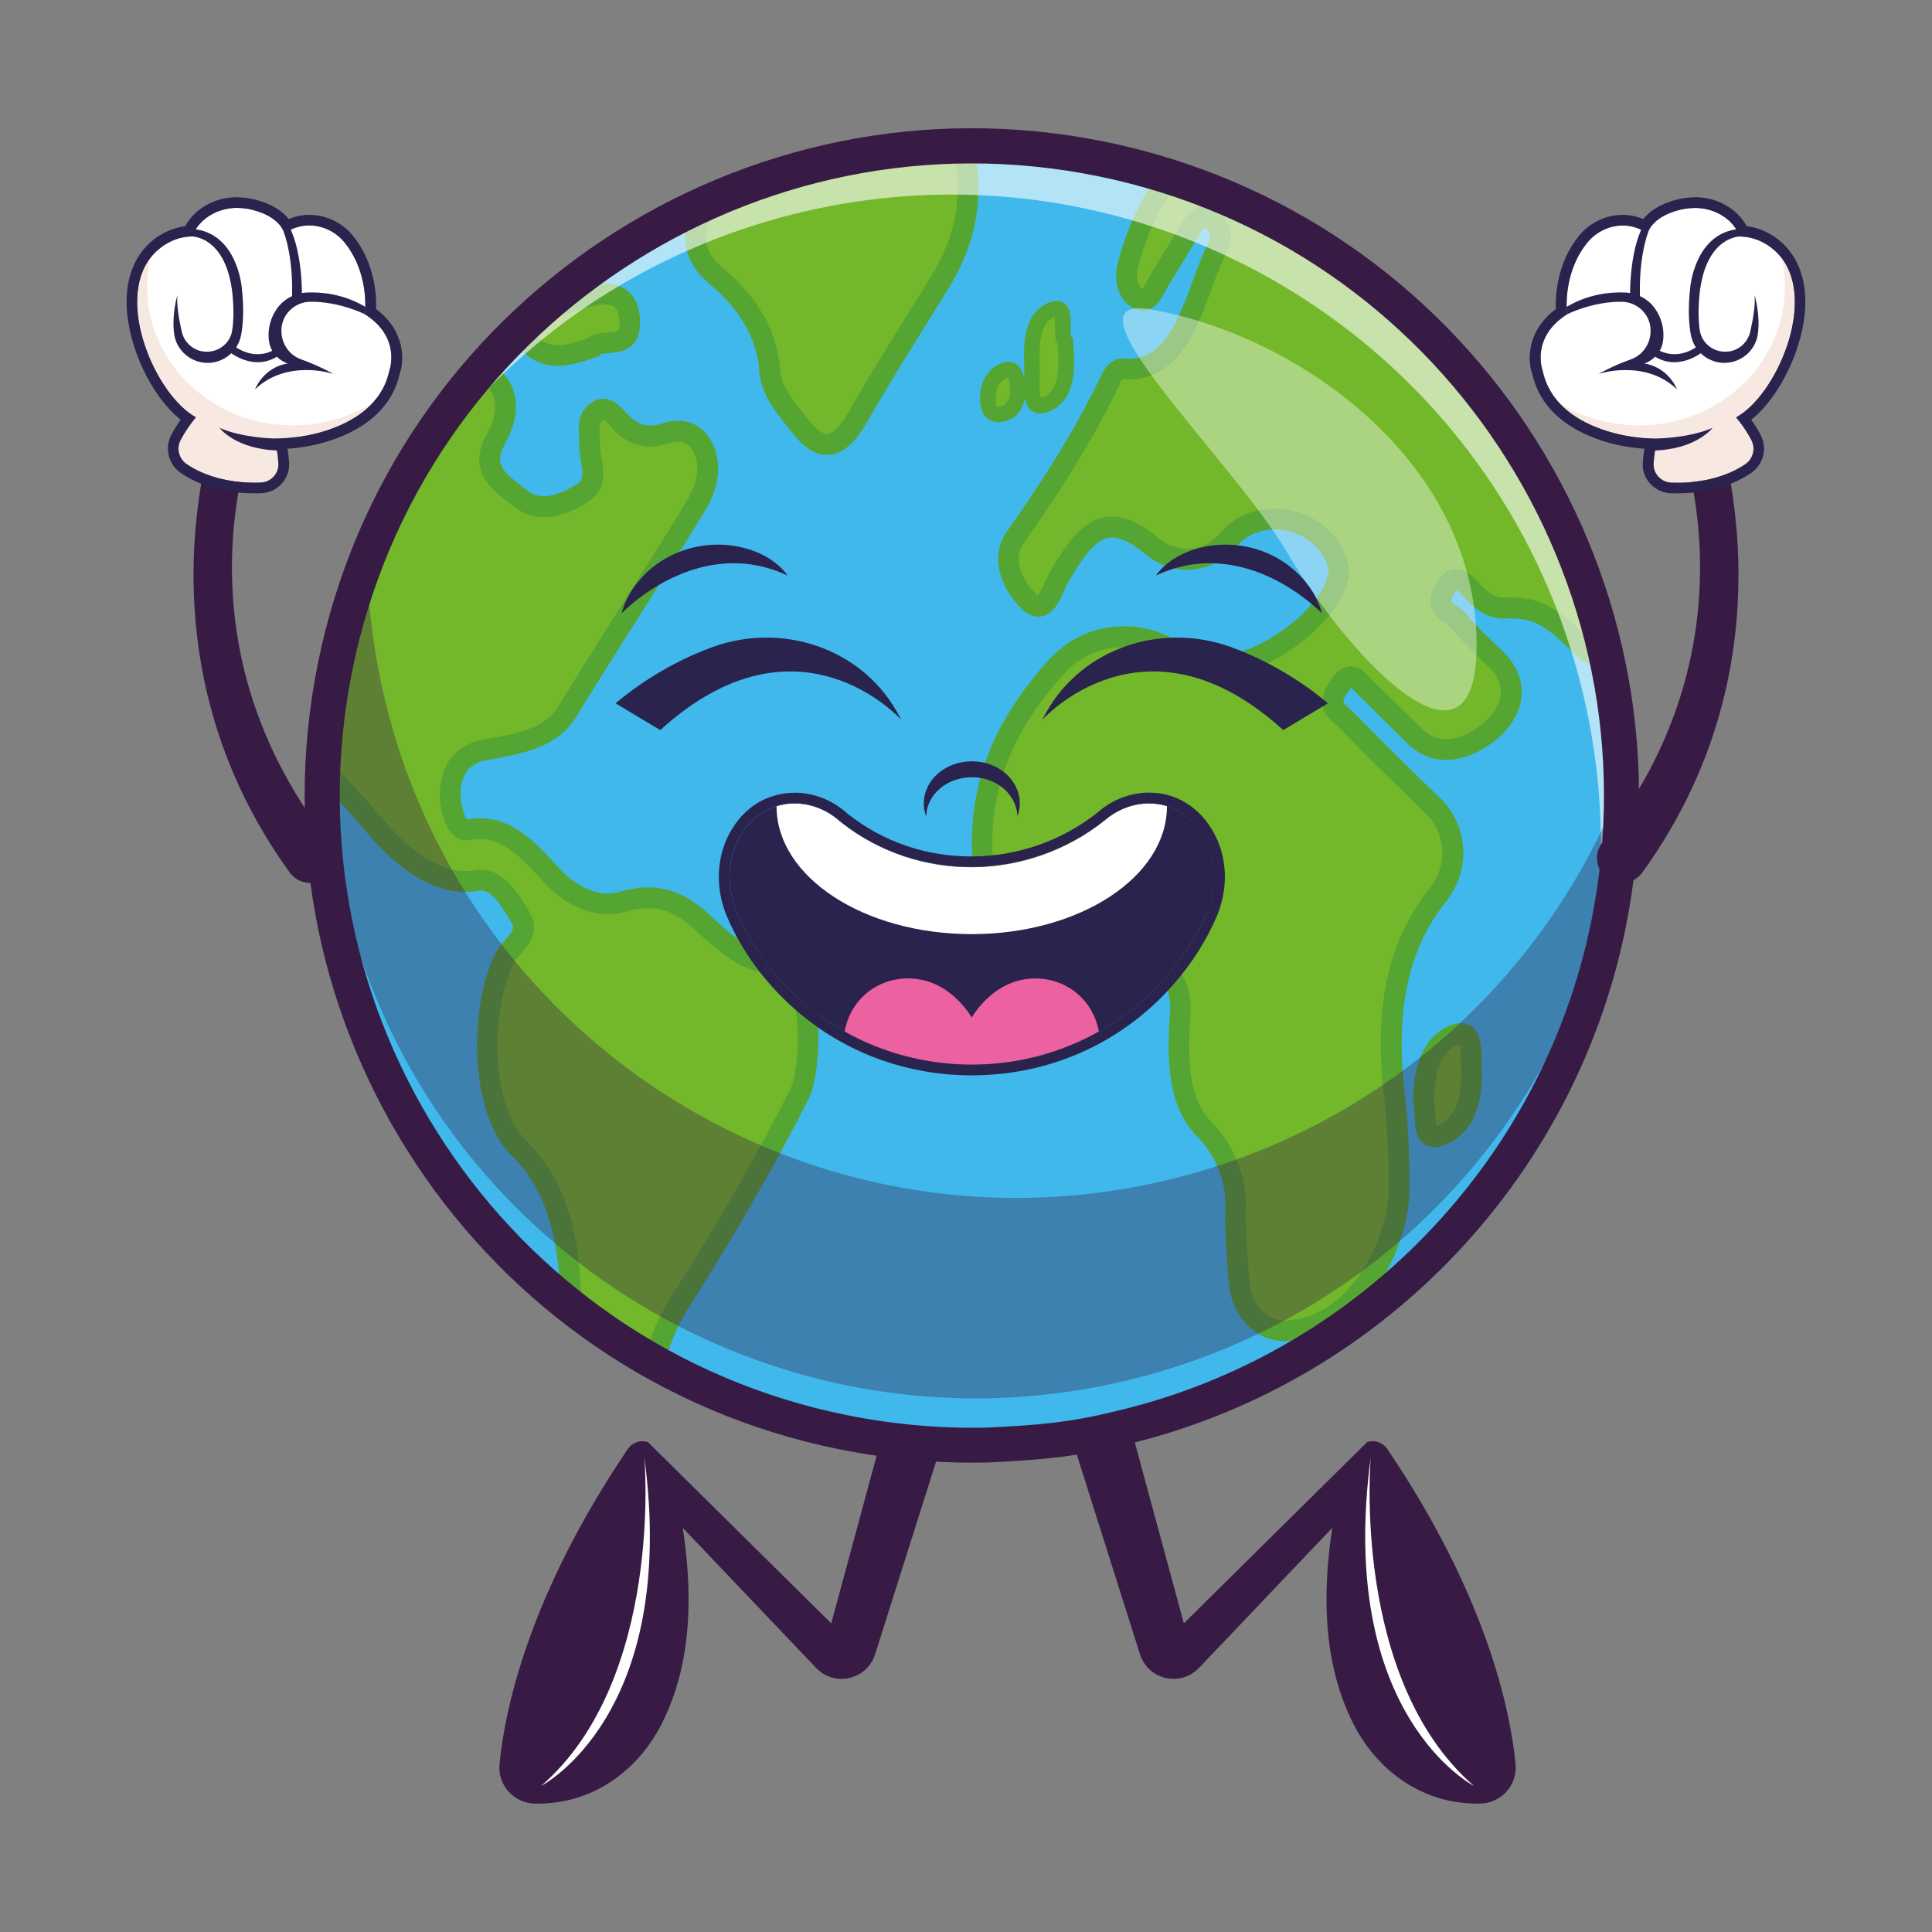 <?xml version="1.0" encoding="UTF-8"?>
<svg id="Camada_1" data-name="Camada 1" xmlns="http://www.w3.org/2000/svg" xmlns:xlink="http://www.w3.org/1999/xlink" viewBox="0 0 200 200">
  <rect x="0" y="0" width="200" height="200" fill="#808080" stroke="none"/>
  <defs>
    <style>
      .cls-1 {
        fill: #f7e8e1;
      }

      .cls-2 {
        fill: #fff;
      }

      .cls-3 {
        fill: #2a234e;
      }

      .cls-4 {
        opacity: .6;
      }

      .cls-5 {
        fill: #ec62a0;
      }

      .cls-6 {
        opacity: .35;
      }

      .cls-7 {
        fill: #40b8eb;
      }

      .cls-8 {
        opacity: .4;
      }

      .cls-9 {
        fill: #55a533;
      }

      .cls-10 {
        clip-path: url(#clippath);
      }

      .cls-11 {
        fill: #73b72b;
      }

      .cls-12 {
        fill: none;
      }

      .cls-13 {
        fill: #371b45;
      }
    </style>
    <clipPath id="clippath">
      <circle class="cls-12" cx="100.6" cy="82.35" r="67.25"/>
    </clipPath>
  </defs>
  <g>
    <g>
      <path class="cls-13" d="m99.22,143.98l-8.63,27.27c-.84,2.64-4.2,3.42-6.11,1.41l-13.8-14.5c1.49,9.74,0,16.04-2.23,20.39-2.11,4.12-5.9,7.22-10.47,7.97-.93.15-1.8.2-2.57.19-2.2-.03-3.91-1.9-3.7-4.09.54-5.55,2.96-17.36,13.28-32.62.46-.68,1.32-.97,2.09-.71l18.97,18.76,7.01-25.88c.41-1.52,1.86-2.51,3.42-2.35h0c2.03.2,3.36,2.22,2.74,4.16Z"/>
      <path class="cls-2" d="m66.7,150.84s2.06,22.95-10.67,34.03c0,0,14.24-7.29,10.67-34.03Z"/>
    </g>
    <g>
      <path class="cls-13" d="m109.38,143.98l8.63,27.27c.84,2.64,4.2,3.42,6.11,1.41l13.8-14.5c-1.49,9.74,0,16.04,2.23,20.39,2.11,4.12,5.9,7.22,10.47,7.97.93.15,1.8.2,2.57.19,2.2-.03,3.91-1.9,3.7-4.09-.54-5.55-2.96-17.36-13.28-32.62-.46-.68-1.32-.97-2.09-.71l-18.97,18.76-7.01-25.88c-.41-1.52-1.86-2.51-3.42-2.35h0c-2.03.2-3.36,2.22-2.74,4.16Z"/>
      <path class="cls-2" d="m141.9,150.84s-2.06,22.95,10.67,34.03c0,0-14.24-7.29-10.67-34.03Z"/>
    </g>
  </g>
  <g>
    <path class="cls-7" d="m165.54,64.88c.18.66.35,1.31.5,1.97,8.36,35.24-12.77,70.96-47.98,80.43-35.21,9.46-71.41-10.85-81.84-45.53-.19-.65-.38-1.3-.56-1.96-2.21-8.21-2.79-16.48-1.96-24.46,2.78-26.55,21.33-49.93,48.43-57.66.33-.1.67-.19,1-.28.34-.09.68-.18,1.01-.26,27.33-6.9,55.1,4.03,70.81,25.6,4.73,6.48,8.36,13.93,10.57,22.14Z"/>
    <g class="cls-10">
      <g>
        <path class="cls-11" d="m127.88,125.99c.35-3.31-.84-6.73-3.18-9.08-3-3.01-2.76-8.23-2.51-11.96.21-3.01-1.17-5.65-4.44-4.22-7.5,3.31-15.58-5.68-16.07-12.82-.16-7.57,2.84-13.55,7.77-18.96,3.42-3.75,9.05-3.95,12.93-.97,4.57,3.52,14.05-2.57,15.89-7.42.21-.55.43-1.32.32-1.81-1.12-5.03-8.1-6.76-11.32-2.95-2.09,2.47-5.44,2.83-7.95.76-4.61-3.81-6.71-1.83-9.5,2.88-.9,1.52-1.51,4.48-3.28,2.81-1.74-1.64-2.95-4.45-1.44-6.59,3.69-5.21,7.27-10.81,10.03-16.67.18-.38.69-.85.98-.82,6.56.63,7.56-7.78,9.76-12.14.77-1.54.59-2.35-.33-3.21-.94-.87-1.59-.23-2.23.83-1.08,1.78-2.16,3.57-3.25,5.33-.56.91-1,2.37-2.05,1.99-1.24-.45-1.58-2.14-1.22-3.54,1.04-4.01,3.03-8.31,6.16-11.09,2.37-2.1,6.34-3.16,8.82-.68,3.08,3.09,5.9,3.41,10.19,2.2,1.81-.51,3.75-1.06,5.58-1.23,3.1-.29,5.66-2.22,7.01-5.04,1.39-2.8,4.2-4.45,7.29-4.42,1.95.02,3.37-.77,4.37-2.91,1.79-3.82,5.58-6.22,9.67-6.73,6.08-.77,10.71.5,13.98,5.59.89,1.39,2.16,1.17,3.3,1.16,3-.04,6.17.12,9.04-.01,2.17-.1,4.95,1.49,5.95,3.42.68,1.3,1.7,1.64,2.76,1.7,1.46.08,3,.37,4.37.49,3.32.28,4.56,1.23,5.68,4.5.1,3-2.59,6.44-5.41,6.6-.82.04-1.79-.02-2.69-.18-2.52-.47-3.26,1.03-3.06,4.37.42,7.17-3.87,16.74-11.64,17.79-1.89.26-3,.75-2.75,3.71.13,1.55.03,3.33-1,4.7-2.36,3.13-4.04,6.87-3.73,10.81.25,3.1-3.02,4.74-5.34,2.66-2.53-2.26-4.93-4.75-7.19-7.32-1.74-1.98-3.02-1.73-4.45.85-1.23,2.22-2.97,4.37-4.01,6.55-1.33,2.77-4.18,4.29-6.41,1.51-2.67-2.57-4.16-3.65-7.48-3.49-1.18.06-2.34-.63-3.26-1.67-.93-1.06-2.02-2.24-3.05-.1-.98,2.02.81,2.24,1.47,3.05,1.2,1.47,2.58,2.72,3.89,3.98,2.3,2.22,2.06,4.95-.17,7.1-2.17,2.1-5.74,3.47-8.25.86-1.71-1.65-3.38-3.35-5.09-5-.81-.78-1.47-2.01-2.75-.04-1.36,2.09-.09,2.52.65,3.28,2.96,3.01,5.94,6,9,8.9,2.63,2.5,2.87,6.53.63,9.34-4.61,5.78-5.41,12.88-4.53,20.6.36,3.16.49,6.23.51,9.43.09,6.35-4.61,14.83-11.65,15.11-2.79.06-4.62-2.25-4.89-4.86-.23-2.25-.31-4.62-.41-6.91Z"/>
        <path class="cls-11" d="m9.9,58.71c-1.63-6.33-.29-10.76,6.64-11.93,10.33-2.2,20.6-4.7,30.77-7.48,1.72-.47,3.5-1.09,4.54.91.88,1.69.43,3.5-.56,5.31-1.75,3.21.62,4.59,2.78,6.24,1.82,1.39,4.29.58,6.29-.75,1.76-1.17.63-3.29.67-4.97.02-1.18-.38-2.52.69-3.35,1.1-.85,1.82.31,2.48,1,1.32,1.37,2.75,1.84,4.65,1.21,1.66-.55,3.25-.17,4.05,1.78.79,1.93.19,3.99-.88,5.74-4.35,7.16-9.07,14.35-13.32,21.31-1.82,2.99-5.64,3.36-8.74,3.98-3.11.61-3.83,3.79-3.08,6.45.31,1.1.73,1.93,1.72,1.75,3.92-.73,6.42,2.53,8.71,4.94,1.76,1.85,4.4,3.31,7.13,2.52,3.26-.94,5.65-.28,8.2,2.06,2,1.83,4.79,4.55,7.8,4.32,3.92-.3,3.68,10.82,2.37,13.44-3.58,7.16-8,14.69-12.36,21.56-2.37,3.73-3.45,7.76-2.93,12,.26,2.12.31,4.56.36,6.86.03,1.42.67,3.28-.27,4.2-1.18,1.14-2.26-.52-3.19-1.37-3.13-2.87-4.55-7.34-4.81-11.44-.19-3.04-.5-6.19-.51-9.22-.01-6.02-.82-12.56-5.47-16.99-4.15-4.3-3.85-14.83-1.35-19.64.65-1.26,2.67-2.34,1.65-4.1-1.07-1.84-2.5-4.25-4.53-3.88-4.14.74-7.87-2.51-10.37-5.39-2.44-2.81-4.9-5.65-7.76-8.07-4.21-3.53-4.4-9.35-5.11-14.24-.6-4.15-5.37-9.62-9.62-9.93-3.11-.23-4.79,3.03-6.63,5.2Z"/>
        <path class="cls-11" d="m223.11,97.57c.01.12.05.25.04.37-.22,1.86,1.47,4.14-.5,5.42-1.88,1.22-5.36,2.17-7.35.5-3.19-1.79-4.59-1.84-7.87-.81-2.64.83-5.7.17-7.06-2.53-1.61-2.95-.71-6.38.95-9.06,2.59-4.18,7.95-8,12.95-6.69,4.96,1.3,8.27,7.96,8.85,12.79Z"/>
        <path class="cls-11" d="m86.05,12.83c1.32-.41,2.73-.85,3.97-1.22,2.65-.78,7.52-3.5,8.93.76,2.01,6.11,1.65,11.34-1.49,16.55-2.67,4.43-5.78,9.14-8.43,13.87-2.22,3.96-4.02,4.15-6.29,1.2-1.31-1.7-2.88-3.34-3.07-5.67-.3-3.84-2.4-7.09-5.27-9.5-1.59-1.34-3.22-3.17-1.93-6.38,1.12-2.77,2.48-6.26,5.66-7.14,2.58-.72,5.28-1.62,7.92-2.44,0,0,0-.02,0-.02Z"/>
        <path class="cls-11" d="m61.41,35.93c-2.29.83-4.23,1.36-5.96.19-.73-.5-1.27-1.28-1.23-2.29.05-1.38,1.17-1.42,1.96-1.7,1.33-.47,2.67-.8,4.01-1.23,2.38-.77,4.94-.92,5,2.44.05,3.09-2.78,1.57-3.78,2.6Z"/>
        <path class="cls-11" d="m187.93,73.48c2.97.34,6.82,3.4,7.79,5.87.62,1.58-.83,2.13-1.58,2.11-2.27-.06-6.86-3.83-7.75-6.09-.33-.83.26-1.63,1.54-1.89Z"/>
        <path class="cls-11" d="m147.36,114.14c.03-2.6.49-5.89,3.17-7,2.01-.83,1.73,1.83,1.79,3.34.1,2.6-.31,5.92-3.1,7.02-2.24.88-1.43-1.93-1.86-3.36Z"/>
        <path class="cls-11" d="m110.28,35.41c.12,2.21.45,5.54-2.11,6.49-1.61.6-1.35-1.73-1.33-2.97.03-2.21-.49-5.65,1.91-6.8,2.07-.99.83,2.54,1.54,3.29Z"/>
        <path class="cls-11" d="m199.95,66.94c.09,2.26.22,4.55-2.09,4.83-1.84.22-1.23-1.97-1.43-3.22-.35-2.17.46-4.04,2.08-4.47,1.96-.52,1.06,1.92,1.44,2.86Z"/>
        <path class="cls-11" d="m105.36,40.02c.04,1.46-.34,2.52-1.61,2.82-.86.2-1.41-.17-1.48-1.31-.08-1.42.42-2.55,1.5-3.1,1.15-.59,1.47.4,1.58,1.58Z"/>
      </g>
      <g>
        <path class="cls-9" d="m131.95,138.73c-2.78-.56-4.46-3.14-4.73-5.72-.19-1.87-.28-3.83-.36-5.72l-.05-1.42c.32-3.01-.75-6.08-2.87-8.21-3.19-3.2-3.13-8.28-2.82-12.79.1-1.51-.26-2.78-.93-3.25-.46-.32-1.13-.29-2,.09-2.96,1.31-6.32.98-9.45-.91-4.38-2.64-7.8-8.04-8.13-12.82v-.05c-.16-7.25,2.4-13.51,8.04-19.7,3.71-4.07,9.89-4.55,14.38-1.1,1.49,1.15,3.57.89,5.04.47,3.8-1.08,8.1-4.54,9.19-7.42.28-.72.29-1.12.27-1.2-.52-2.32-2.48-3.58-4.14-3.99-2.06-.51-4.09.07-5.31,1.51-2.47,2.92-6.54,3.31-9.46.9-1.62-1.34-2.89-1.9-3.87-1.73-1.35.24-2.58,1.9-4.02,4.33-.17.29-.34.67-.52,1.07-.53,1.17-1.13,2.49-2.35,2.73-.7.14-1.4-.11-2.07-.75-2.16-2.03-3.39-5.43-1.58-7.99,4.41-6.23,7.56-11.48,9.94-16.51.3-.63,1.15-1.52,2.05-1.43,3.91.37,5.46-3.05,7.23-7.92.48-1.32.93-2.57,1.47-3.63.63-1.25.35-1.51-.11-1.94-.03-.03-.06-.06-.09-.07-.09.08-.25.27-.5.68-.37.61-.74,1.22-1.11,1.83-.71,1.17-1.42,2.35-2.15,3.51-.1.17-.2.36-.3.55-.43.81-1.31,2.51-3.03,1.88-1.87-.67-2.37-2.99-1.89-4.82.74-2.85,2.56-8.14,6.49-11.63,2.81-2.49,7.37-3.56,10.29-.63,2.62,2.63,4.92,3.11,9.14,1.92l.09-.02c1.77-.5,3.78-1.07,5.69-1.24,2.64-.25,4.93-1.9,6.13-4.43,1.56-3.15,4.72-5.07,8.27-5.03,1.63.02,2.61-.64,3.38-2.3,1.87-4,5.8-6.75,10.51-7.34,7.02-.88,11.79,1.05,15.02,6.08.44.69.93.71,1.98.68.14,0,.27,0,.4,0,1.22-.01,2.48,0,3.69.02,1.78.02,3.62.05,5.31-.03,2.59-.11,5.77,1.72,6.95,4,.4.76.9,1.07,1.87,1.12.87.05,1.74.17,2.59.28.64.08,1.24.16,1.82.21,3.76.32,5.37,1.59,6.6,5.22l.05.15v.16c.12,3.71-3.06,7.52-6.42,7.7-.94.05-1.98-.02-2.94-.2-.44-.08-1.03-.13-1.31.12-.29.25-.6,1-.47,3.13.42,7.16-3.71,17.72-12.57,18.92-1.42.19-2.01.27-1.82,2.55.2,2.31-.2,4.09-1.21,5.44-2.59,3.44-3.77,6.83-3.52,10.08.15,1.89-.74,3.55-2.31,4.33-1.57.78-3.42.48-4.82-.78-2.41-2.16-4.86-4.65-7.28-7.41-.81-.92-1.2-.95-1.3-.94-.13.01-.6.17-1.4,1.6-.56,1-1.21,1.98-1.84,2.93-.82,1.23-1.59,2.4-2.14,3.56-.98,2.04-2.58,3.37-4.3,3.57-1.42.16-2.79-.48-3.87-1.8-2.49-2.39-3.72-3.28-6.64-3.15-1.44.07-2.9-.66-4.12-2.04-.21-.24-.67-.76-.92-.9-.07.07-.19.23-.35.56-.31.64-.3.65.41,1.12.31.21.65.44.93.78.95,1.16,2.05,2.22,3.12,3.23.23.22.46.43.68.65,1.27,1.23,1.94,2.67,1.95,4.18,0,1.59-.73,3.13-2.11,4.47-1.71,1.66-3.89,2.62-5.83,2.59-1.5-.03-2.86-.64-3.94-1.76-.87-.84-1.76-1.72-2.65-2.61-.8-.79-1.6-1.59-2.41-2.37-.12-.12-.24-.25-.36-.37-.1-.11-.24-.26-.35-.36-.08.08-.22.23-.39.5-.62.95-.53,1.02.05,1.51.16.14.32.28.47.43,2.42,2.47,5.63,5.71,8.97,8.87,3.03,2.87,3.35,7.51.73,10.79-3.92,4.91-5.28,11.2-4.3,19.81.32,2.85.49,5.88.52,9.54.09,6.55-4.69,15.88-12.69,16.19-.45,0-.88-.03-1.28-.11Zm-2.99-12.71l.05,1.18c.08,1.86.16,3.78.35,5.59.2,1.91,1.47,3.95,3.8,3.9,6.58-.26,10.68-8.48,10.6-14.02-.03-3.64-.19-6.51-.51-9.32-1.05-9.21.46-16.01,4.76-21.39,1.91-2.4,1.68-5.79-.53-7.88-3.36-3.19-6.59-6.44-9.03-8.93-.1-.1-.21-.2-.33-.29-.74-.63-2.11-1.79-.46-4.33.41-.62,1.06-1.46,2.03-1.54.97-.08,1.62.6,2.09,1.1.09.1.19.2.28.3.81.79,1.62,1.59,2.43,2.39.88.88,1.76,1.75,2.66,2.61.72.74,1.54,1.11,2.46,1.13,1.38.03,2.98-.72,4.29-1.99.95-.92,1.46-1.93,1.46-2.92,0-.92-.43-1.81-1.29-2.63-.22-.21-.45-.43-.67-.64-1.11-1.06-2.27-2.16-3.3-3.43-.08-.1-.29-.24-.47-.36-.73-.5-2.26-1.53-1.14-3.84.19-.4.78-1.62,1.99-1.79,1.24-.17,2.16.88,2.84,1.64.76.87,1.64,1.35,2.4,1.31,3.73-.18,5.47,1.08,8.28,3.79l.09.1c.63.78,1.3,1.14,1.99,1.06.95-.11,1.97-1.04,2.61-2.36.62-1.3,1.47-2.58,2.29-3.82.61-.92,1.23-1.86,1.75-2.79.6-1.08,1.57-2.54,3.05-2.7,1.04-.11,2.07.43,3.15,1.66,2.36,2.69,4.75,5.12,7.1,7.23.75.67,1.66.84,2.43.46.78-.39,1.2-1.22,1.12-2.23-.3-3.79,1.03-7.67,3.94-11.54.68-.91.94-2.2.79-3.96-.31-3.59,1.25-4.54,3.67-4.87,6.84-.93,11.13-9.52,10.71-16.66-.1-1.68-.05-3.76,1.2-4.87.75-.66,1.8-.87,3.13-.62.79.15,1.67.21,2.43.17,2.13-.11,4.38-2.87,4.4-5.34-.95-2.72-1.82-3.37-4.7-3.61-.62-.05-1.28-.14-1.91-.22-.81-.11-1.64-.22-2.43-.26-1.72-.1-2.91-.85-3.65-2.28-.81-1.56-3.17-2.92-4.95-2.84-1.75.08-3.62.05-5.43.03-1.2-.02-2.45-.03-3.64-.02-.12,0-.24,0-.36,0-1.09.03-2.74.08-3.86-1.66-2.8-4.37-6.67-5.89-12.94-5.1-3.97.5-7.27,2.79-8.83,6.12-1.13,2.41-2.88,3.57-5.36,3.53-2.71-.03-5.13,1.43-6.31,3.82-1.52,3.2-4.47,5.32-7.87,5.63-1.71.16-3.54.67-5.3,1.17l-.09.02c-4.12,1.16-7.6,1.18-11.25-2.48-2.11-2.12-5.56-.85-7.34.72-3.5,3.11-5.16,7.95-5.83,10.55-.25.95-.03,1.94.45,2.22.15-.18.35-.57.48-.82.13-.24.25-.48.38-.69.72-1.16,1.43-2.33,2.14-3.5.37-.61.74-1.22,1.11-1.83.48-.78,1.1-1.6,2.06-1.74.63-.09,1.25.14,1.82.68,1.34,1.25,1.51,2.59.56,4.48-.48.95-.91,2.14-1.37,3.4-1.57,4.34-3.53,9.74-9.2,9.35-.06.06-.13.14-.16.19-2.43,5.15-5.64,10.5-10.13,16.84-1.24,1.75.1,4.06,1.3,5.19.09.08.15.13.2.16.24-.26.59-1.03.79-1.46.2-.43.4-.88.63-1.28,1.79-3.02,3.33-4.98,5.5-5.35,1.66-.29,3.45.4,5.61,2.19,2.02,1.66,4.73,1.4,6.44-.63,1.75-2.07,4.6-2.91,7.47-2.2,2.92.72,5.11,2.87,5.72,5.62.14.62.01,1.44-.36,2.43-1.34,3.53-6.1,7.45-10.61,8.72-2.8.79-5.2.51-6.94-.83-3.59-2.76-8.53-2.4-11.48.84-5.24,5.76-7.62,11.54-7.49,18.19.29,4.07,3.34,8.84,7.09,11.11,1.78,1.07,4.52,2.08,7.47.78,2-.88,3.34-.42,4.11.12,1.33.93,2,2.81,1.84,5.16-.28,4.04-.36,8.56,2.19,11.12,2.55,2.56,3.86,6.25,3.5,9.87Z"/>
        <path class="cls-9" d="m66.34,159.21c-.9-.18-1.6-.91-2.17-1.51-.16-.17-.32-.34-.48-.48-2.97-2.71-4.85-7.14-5.16-12.17-.05-.82-.11-1.64-.17-2.47-.16-2.25-.33-4.57-.34-6.81-.01-5.28-.61-11.9-5.14-16.22-4.62-4.79-4.13-15.98-1.57-20.92.25-.49.61-.9.96-1.3.88-1,.99-1.28.71-1.77-1.06-1.82-2.19-3.59-3.41-3.36-3.67.66-7.5-1.27-11.37-5.75-2.36-2.73-4.81-5.55-7.64-7.96-3.99-3.34-4.64-8.48-5.22-13.01-.08-.64-.16-1.28-.25-1.9-.52-3.62-4.89-8.73-8.63-9.01-1.92-.14-3.23,1.59-4.62,3.41-.36.47-.73.96-1.11,1.41l-1.34,1.58-.52-2.01c-1.05-4.07-.85-7.14.61-9.4,1.3-2.01,3.62-3.31,6.89-3.87,10.09-2.15,20.42-4.66,30.67-7.46l.26-.07c1.64-.46,4.13-1.14,5.52,1.52.94,1.82.76,3.88-.57,6.32-1.12,2.05-.21,2.85,1.95,4.47.18.13.36.27.53.4,1.62,1.24,4.07-.14,5.04-.79.59-.39.6-.91.36-2.39-.09-.56-.19-1.13-.17-1.71,0-.22-.01-.47-.03-.73-.06-1.04-.15-2.46,1.13-3.45,1.74-1.34,3.13.23,3.66.82.09.1.17.2.26.28,1.09,1.13,2.12,1.41,3.54.94,2.43-.8,4.44.1,5.38,2.4.82,2.01.49,4.33-.96,6.71-2.25,3.69-4.62,7.44-6.91,11.06-2.14,3.38-4.36,6.88-6.41,10.25-1.87,3.07-5.5,3.74-8.42,4.28-.35.06-.69.13-1.03.19-.87.17-1.53.61-1.95,1.29-.59.97-.71,2.39-.31,3.81.22.77.39.96.43,1,0,0,.03,0,.06,0,4.09-.76,6.8,2.15,8.97,4.49.24.26.48.52.72.77.7.73,3.2,3.06,6.05,2.23,3.58-1.04,6.34-.35,9.22,2.3l.27.25c1.82,1.67,4.31,3.97,6.72,3.78.8-.06,1.95.16,2.87,1.53,2.15,3.2,1.68,11.19.54,13.46-3.24,6.48-7.53,13.97-12.42,21.65-2.31,3.64-3.25,7.44-2.77,11.29.28,2.25.33,4.87.37,6.97,0,.34.06.73.11,1.14.16,1.26.36,2.82-.71,3.85-.6.58-1.21.69-1.62.69-.13,0-.26-.02-.39-.04Zm-15.89-69.11c2.1.43,3.5,2.85,4.4,4.39,1.11,1.91-.18,3.38-.95,4.26-.28.32-.54.62-.67.87-2.29,4.41-2.68,14.41,1.17,18.4,5.09,4.85,5.76,12.03,5.78,17.74,0,2.17.17,4.46.33,6.66.06.83.12,1.66.17,2.49.28,4.47,1.91,8.37,4.46,10.71.19.17.38.37.58.58.28.29.81.84,1.04.89,0,0,.04-.03.09-.08.3-.29.17-1.25.07-2.03-.06-.45-.12-.92-.13-1.37-.04-2.05-.09-4.61-.35-6.75-.54-4.36.5-8.64,3.09-12.71,4.85-7.63,9.1-15.05,12.31-21.46.89-1.78,1.21-8.89-.4-11.3-.42-.63-.77-.6-.92-.59-3.34.25-6.23-2.41-8.34-4.35l-.27-.25c-2.32-2.13-4.33-2.64-7.17-1.82-2.71.78-5.77-.27-8.2-2.81-.24-.26-.49-.52-.74-.79-2-2.15-4.07-4.38-7-3.84-1.41.26-2.4-.58-2.95-2.51-.56-1.99-.36-4.05.54-5.52.74-1.2,1.9-1.99,3.36-2.28.35-.07.7-.13,1.06-.2,2.75-.51,5.6-1.03,6.97-3.28,2.07-3.38,4.28-6.89,6.43-10.28,2.29-3.62,4.66-7.35,6.89-11.03.75-1.24,1.5-3.07.81-4.78-.32-.78-.94-1.75-2.72-1.16-2.22.73-4.1.24-5.76-1.49-.1-.11-.21-.23-.32-.35-.17-.19-.47-.53-.63-.61-.02.01-.06.03-.1.07-.34.27-.35.68-.3,1.62.02.29.04.59.03.9,0,.38.07.84.15,1.32.23,1.4.54,3.31-1.29,4.53-2.88,1.91-5.62,2.17-7.54.71-.17-.13-.34-.26-.52-.39-1.95-1.45-4.61-3.45-2.55-7.22.97-1.78,1.15-3.15.55-4.3-.51-.98-1.11-.97-3.03-.44l-.27.07c-10.28,2.81-20.66,5.33-30.83,7.5-2.73.46-4.51,1.42-5.49,2.93-.86,1.33-1.12,3.13-.79,5.46,1.46-1.89,3.29-3.98,6.12-3.77,4.83.36,9.95,6.36,10.6,10.84.09.63.17,1.28.26,1.93.56,4.34,1.13,8.83,4.48,11.64,2.96,2.52,5.46,5.4,7.88,8.19,3.34,3.86,6.5,5.55,9.37,5.04.44-.08.86-.07,1.25,0Z"/>
        <path class="cls-9" d="m203.84,104.33c-1.91-.39-3.54-1.55-4.43-3.31-1.56-2.86-1.21-6.56.99-10.11,2.88-4.65,8.65-8.6,14.14-7.16,5.7,1.49,9.07,8.91,9.65,13.7v.07c.03.13.06.32.04.55-.05.46.07,1.04.21,1.66.29,1.31.72,3.3-1.2,4.54-1.97,1.28-6,2.52-8.54.5-2.79-1.55-3.85-1.65-6.94-.68-1.35.42-2.69.49-3.91.24Zm9.78-18.59c-4.33-.88-9.06,2.53-11.39,6.3-.84,1.36-2.62,4.86-.92,7.98,1.16,2.3,3.74,2.66,5.79,2.02,3.66-1.15,5.37-.98,8.72.89l.16.11c1.55,1.29,4.54.42,6.08-.58.59-.38.58-.83.26-2.28-.15-.7-.33-1.5-.25-2.29v-.02c-.01-.06-.02-.12-.03-.17-.58-4.85-3.83-10.76-8.06-11.87-.12-.03-.25-.06-.37-.09Z"/>
        <path class="cls-9" d="m85.01,47.03c-1.35-.27-2.41-1.45-3.12-2.38-.18-.23-.37-.47-.55-.7-1.2-1.5-2.55-3.21-2.73-5.55-.32-4.12-2.84-7.04-4.89-8.76-1.08-.91-3.96-3.32-2.23-7.6l.05-.12c1.13-2.8,2.67-6.64,6.32-7.65,1.8-.5,3.69-1.1,5.52-1.68.52-.16,1.04-.33,1.55-.49h0s1.28-.42,1.28-.42c1.19-.37,2.42-.75,3.52-1.08.41-.12.89-.3,1.4-.48,2.07-.76,4.65-1.7,6.69-.71,1.01.49,1.74,1.38,2.16,2.65,2.15,6.53,1.65,12.07-1.59,17.44-.97,1.61-1.98,3.23-3.04,4.93-1.81,2.91-3.69,5.92-5.37,8.9-1.4,2.49-2.68,3.65-4.16,3.76-.28.02-.54,0-.79-.05Zm2.17-33.42v.02s-.81.25-.81.25c-.78.24-1.57.49-2.35.74-1.85.59-3.76,1.2-5.6,1.71-2.62.73-3.83,3.73-4.9,6.38l-.05.12c-.95,2.36-.09,3.72,1.62,5.15,2.37,1.99,5.28,5.38,5.66,10.24.13,1.68,1.17,2.99,2.27,4.37.19.24.39.49.57.73.83,1.08,1.54,1.64,2.06,1.6.37-.03,1.18-.41,2.44-2.67,1.7-3.03,3.59-6.06,5.42-8.99,1.06-1.7,2.06-3.31,3.03-4.91,2.93-4.86,3.36-9.69,1.39-15.66-.23-.71-.58-1.16-1.05-1.39-1.22-.59-3.33.18-5.02.8-.55.2-1.06.39-1.53.53-.98.29-2.08.63-3.14.96Z"/>
        <path class="cls-9" d="m56.65,37.77c-.61-.12-1.21-.37-1.8-.76-1.13-.77-1.75-1.94-1.7-3.22.08-1.93,1.6-2.36,2.33-2.57.12-.03.24-.07.35-.11.8-.28,1.6-.52,2.38-.74.55-.16,1.1-.32,1.65-.5,2.22-.72,3.84-.67,4.96.13.93.67,1.42,1.78,1.44,3.31.05,3-2.16,3.16-3.22,3.24-.28.02-.76.05-.87.13l-.17.18-.23.08c-1.76.64-3.48,1.16-5.13.83Zm6.46-6.21c-.46-.09-1.25-.07-2.58.36-.57.18-1.14.35-1.71.52-.79.23-1.53.45-2.27.71-.15.05-.32.1-.48.15-.75.21-.75.25-.76.58-.03.68.4,1.11.76,1.36,1.19.81,2.56.56,4.8-.24.62-.48,1.39-.54,2.03-.58,1.12-.08,1.24-.09,1.23-1.06-.01-.82-.2-1.35-.54-1.6-.1-.07-.25-.14-.47-.19Z"/>
        <path class="cls-9" d="m193.5,82.46c-2.84-.58-7.18-4.33-8.11-6.69-.25-.64-.21-1.31.1-1.89.4-.73,1.19-1.24,2.22-1.45l.17-.03.17.02c3.22.37,7.52,3.61,8.67,6.55.48,1.21.09,2.04-.19,2.43-.58.82-1.63,1.17-2.43,1.14-.19,0-.4-.03-.61-.07Zm-5.52-7.89c-.38.1-.56.26-.6.33,0,.01-.01.02,0,.07.78,1.97,5.02,5.36,6.78,5.41.22,0,.52-.11.61-.23.04-.06.02-.22-.06-.41-.78-1.97-4.14-4.77-6.74-5.17Z"/>
        <path class="cls-9" d="m148.08,118.7c-.22-.05-.43-.13-.62-.25-.92-.6-.97-1.77-1.01-2.81-.02-.45-.04-.91-.12-1.19l-.05-.16v-.16c.02-1.59.07-6.43,3.84-7.98,1.04-.43,1.74-.19,2.15.08,1.09.72,1.1,2.32,1.11,3.61,0,.22,0,.42.01.61.21,5.35-1.94,7.33-3.79,8.06-.57.23-1.09.29-1.53.2Zm.36-4.69c.12.49.14,1.03.16,1.55.01.29.03.73.08,1,.04-.01.09-.03.15-.05,1.74-.68,2.55-2.69,2.42-5.97,0-.21-.01-.44-.01-.68,0-.47-.01-1.39-.15-1.77-.04.01-.09.03-.15.05-1.63.67-2.45,2.59-2.51,5.87Z"/>
        <path class="cls-9" d="m107.38,42.77c-.24-.05-.42-.14-.56-.24-.88-.64-.84-2.06-.8-3.2,0-.15,0-.28.01-.41,0-.33,0-.69-.01-1.07-.05-2.22-.12-5.25,2.38-6.45.67-.32,1.24-.34,1.69-.05.76.48.75,1.49.75,2.46,0,.34,0,.89.06,1.08l.18.18.04.64c.14,2.33.34,5.84-2.66,6.95-.43.16-.78.17-1.07.11Zm1.8-9.96s-.06.03-.09.04c-1.45.69-1.52,2.58-1.46,4.96,0,.4.02.78.01,1.13,0,.14,0,.28-.01.44-.01.46-.05,1.49.12,1.81.03,0,.08-.02.14-.04,1.73-.64,1.75-2.8,1.61-5.34v-.12c-.29-.5-.28-1.18-.28-1.89,0-.29,0-.72-.03-.99Z"/>
        <path class="cls-9" d="m197.12,72.81c-.35-.07-.66-.22-.92-.46-.79-.7-.79-1.84-.79-2.75,0-.34,0-.66-.04-.89-.45-2.78.73-5.11,2.87-5.68.77-.21,1.42-.12,1.91.26.79.62.78,1.65.77,2.48,0,.26,0,.64.03.76l.07.17v.27c.1,2.18.24,5.47-3.03,5.86-.31.04-.61.03-.87-.02Zm1.64-7.69c-1.01.29-1.53,1.62-1.26,3.25.06.4.06.82.06,1.23,0,.33,0,.87.07,1.1.03,0,.06,0,.11,0,1.04-.12,1.26-.79,1.15-3.57-.13-.44-.12-.92-.11-1.38,0-.18,0-.43,0-.63Z"/>
        <path class="cls-9" d="m102.94,43.66c-.29-.06-.52-.18-.68-.3-.48-.36-.75-.96-.8-1.78-.1-1.78.61-3.19,1.94-3.86.79-.4,1.35-.26,1.69-.08.78.43.98,1.46,1.06,2.31v.05c.07,2.05-.69,3.27-2.23,3.63-.4.09-.73.09-.99.03Zm1.39-4.58s-.1.03-.19.08c-.96.48-1.1,1.54-1.06,2.33.02.4.12.56.15.58.01.01.11.04.34-.01.36-.08,1.03-.24.99-1.98-.07-.65-.17-.9-.22-.99Z"/>
      </g>
    </g>
    <g class="cls-8">
      <path class="cls-2" d="m119.2,32.04c14.69,2.6,32.72,14.96,33.62,33.29.85,17.38-12.72,3.52-19.6-8.17-5.68-9.64-24.11-26.9-14.02-25.12Z"/>
    </g>
    <g class="cls-4">
      <path class="cls-2" d="m80.01,22.74c.33-.1.67-.19,1-.28.34-.09.68-.18,1.01-.26,27.33-6.9,55.1,4.03,70.81,25.6,4.73,6.48,8.36,13.93,10.57,22.14.18.66.35,1.31.5,1.97,3.18,13.4,2.09,26.87-2.41,38.94,6.23-13.3,8.17-28.69,4.54-44-.16-.66-.32-1.32-.5-1.97-2.21-8.21-5.84-15.66-10.57-22.14-15.71-21.57-43.48-32.5-70.81-25.6-.34.08-.68.17-1.01.26-.34.09-.67.18-1,.28-21.31,6.08-37.32,21.83-44.55,41.19,7.98-17.02,23.01-30.59,42.43-36.13Z"/>
    </g>
    <circle class="cls-12" cx="100.6" cy="82.35" r="67.25"/>
    <path class="cls-13" d="m86.87,150.03c-37.32-7.57-61.52-44.09-53.95-81.41C40.49,31.3,77.01,7.09,114.33,14.66c37.32,7.57,61.52,44.09,53.95,81.41-5.35,26.36-25.73,47.37-51.92,53.52-4.94,1.21-8.44,1.54-13.98,1.8h-.04c-5.16.13-10.36-.33-15.47-1.37Zm15.43-.44h0s0,0,0,0Zm11.31-131.36c-35.36-7.17-69.96,15.76-77.13,51.12-7.17,35.36,15.76,69.96,51.12,77.13,4.84.98,9.76,1.42,14.64,1.3,5.39-.25,8.59-.55,13.28-1.7,24.83-5.83,44.14-25.74,49.21-50.72,7.17-35.36-15.76-69.96-51.12-77.13Z"/>
    <g class="cls-6">
      <path class="cls-13" d="m118.49,142.44c-35.2,9.46-71.4-10.85-81.84-45.53-.19-.65-.38-1.3-.55-1.96-2.21-8.21-2.79-16.48-1.96-24.46.6-5.7,1.92-11.25,3.9-16.53-.28,6.66.44,13.46,2.26,20.24.18.66.36,1.31.55,1.96,10.44,34.68,46.64,54.99,81.84,45.53,21.79-5.86,38.19-21.77,45.54-41.4-1.18,28.59-20.65,54.33-49.75,62.15Z"/>
    </g>
  </g>
  <g>
    <g>
      <path class="cls-3" d="m124.89,94.54c-.97,2.25-2.68,5.2-5.6,8.08-10.28,10.14-27.1,10.14-37.38,0-2.93-2.88-4.64-5.84-5.6-8.09-1.08-2.49-1.09-5.37.21-7.77.69-1.27,1.56-2.12,2.48-2.69.45-.27.92-.48,1.41-.62,2.1-.66,4.46-.14,6.23,1.3.16.13.33.27.49.4,7.96,6.26,19.32,6.12,27.23-.22l.2-.16c1.77-1.45,4.15-1.98,6.26-1.33.47.14.92.35,1.35.61,1.01.6,1.94,1.54,2.67,2.98,1.17,2.34,1.1,5.1.07,7.5Z"/>
      <path class="cls-2" d="m120.8,83.45v.03c0,7.3-9.04,13.22-20.21,13.22s-20.2-5.92-20.2-13.22v-.02c2.1-.66,4.46-.14,6.23,1.3.16.13.33.27.49.4,7.96,6.26,19.32,6.12,27.23-.22l.2-.16c1.77-1.45,4.15-1.98,6.26-1.33Z"/>
      <path class="cls-5" d="m113.75,106.79c-8.12,4.59-18.2,4.59-26.32.01.04-.27.11-.52.19-.78,1.31-4.45,6.55-6.12,10.37-3.47,1.75,1.22,2.6,2.79,2.6,2.79,0,0,.85-1.56,2.61-2.79,3.81-2.64,9.04-.97,10.37,3.47.08.24.13.5.19.76Z"/>
      <path class="cls-3" d="m118.96,83.17c.62,0,1.24.09,1.84.27.47.14.92.35,1.35.61,1.01.6,1.94,1.54,2.67,2.98,1.17,2.34,1.1,5.1.07,7.5-.97,2.25-2.68,5.2-5.6,8.08-5.14,5.07-11.91,7.6-18.69,7.6s-13.55-2.53-18.69-7.6c-2.93-2.88-4.64-5.84-5.6-8.09-1.08-2.49-1.09-5.37.21-7.77.69-1.27,1.56-2.12,2.48-2.69.45-.27.92-.48,1.41-.62.61-.19,1.23-.28,1.86-.28,1.55,0,3.1.56,4.36,1.58.16.13.33.27.49.4,3.92,3.08,8.67,4.61,13.43,4.61s9.79-1.62,13.8-4.83l.2-.16c1.27-1.04,2.85-1.6,4.42-1.6m0-1.11h0c-1.84,0-3.66.66-5.12,1.86l-.2.17c-3.68,2.95-8.34,4.58-13.1,4.58s-9.15-1.55-12.75-4.38c-.07-.06-.15-.12-.22-.18-.09-.07-.18-.15-.26-.22-1.44-1.17-3.24-1.82-5.05-1.82-.75,0-1.49.11-2.19.33-.56.16-1.13.41-1.66.73-1.19.74-2.16,1.78-2.88,3.1-1.41,2.59-1.5,5.85-.25,8.74.9,2.11,2.65,5.3,5.84,8.44,5.18,5.11,12.09,7.92,19.47,7.92s14.29-2.81,19.47-7.92c3.16-3.12,4.92-6.31,5.84-8.43,1.22-2.81,1.18-5.89-.09-8.44-.75-1.51-1.79-2.66-3.09-3.44-.54-.32-1.06-.56-1.6-.72-.69-.21-1.42-.32-2.16-.32h0Z"/>
    </g>
    <path class="cls-3" d="m100.6,78.81c-2.75,0-4.97,1.95-4.97,4.37,0,.46.08.91.25,1.32.06-2.25,2.14-4.04,4.72-4.04s4.65,1.79,4.72,4.04c.17-.41.25-.86.25-1.32,0-2.42-2.22-4.37-4.97-4.37Z"/>
    <path class="cls-3" d="m107.91,74.5s10.66-11.92,24.93,1.08l4.62-2.77s-4.12-3.72-10.1-5.85c-7.1-2.54-15.18.08-18.95,6.61-.17.3-.34.6-.5.92Z"/>
    <path class="cls-3" d="m93.28,74.5s-10.66-11.92-24.93,1.08l-4.62-2.77s4.12-3.72,10.1-5.85c7.1-2.54,15.18.08,18.95,6.61.17.3.34.6.5.92Z"/>
    <path class="cls-3" d="m136.85,63.5s-7.86-8.3-17.19-3.92c0,0,1.22-1.97,4.36-2.82,3.91-1.06,8.17.13,10.86,3.16.85.95,1.59,2.14,1.97,3.58Z"/>
    <path class="cls-3" d="m64.34,63.5s7.86-8.3,17.19-3.92c0,0-1.22-1.97-4.36-2.82-3.91-1.06-8.17.13-10.86,3.16-.85.95-1.59,2.14-1.97,3.58Z"/>
  </g>
  <g>
    <path class="cls-13" d="m170.67,89.39c16.29-23.53,6.31-48.1,5.86-49.18l-3.83,1.6c.1.25,10.75,22.96-6.82,45.4-.88,1.12-.7,2.74.41,3.63h0c1.16.93,2.86.68,3.73-.53.22-.31.44-.61.65-.92Z"/>
    <g>
      <g>
        <path class="cls-2" d="m177.87,44.2c-3.59,1.52-7.98,1.53-11.54.39-2.84-.9-5.88-2.69-6.63-6.23,0,0-1.28-3.42,2.53-5.84,0,0-.56-4.13,2.09-7.41,1.41-1.75,3.94-2.33,5.87-1.18.13.08.26.16.38.25,0,0,.28-1.69,3.28-2.46,1.39-.36,2.88-.26,4.14.42.83.44,1.66,1.16,2.13,2.34,0,0,1.81-.11,3.54,1.4,4.6,4.02.93,13.64-3.12,16.77-.81.63-1.71,1.14-2.67,1.55Z"/>
        <path class="cls-1" d="m180.54,42.66c-.81.63-1.71,1.14-2.67,1.55-3.59,1.51-7.99,1.52-11.55.39-1.71-.54-3.49-1.41-4.81-2.8,1.87,1.11,4.01,1.86,6.34,2.13,8.39.95,15.92-4.73,16.83-12.7.17-1.54.09-3.03-.22-4.48,3.31,4.4-.14,12.97-3.92,15.9Z"/>
        <path class="cls-1" d="m171.79,44.46s-.48,1.61-.61,3.48c-.07,1.06.76,1.97,1.83,2.01,1.92.08,5.03-.14,7.64-1.89.82-.55,1.11-1.62.65-2.5-.43-.84-1.14-1.96-2.28-3.13l-7.23,2.03Z"/>
        <path class="cls-3" d="m162.23,32.53s2.66-1.34,5.67-1.29c1.5.02,2.8,1.17,2.95,2.66,0,.06.01.11.01.17.09,1.39-.75,2.69-2.06,3.14-.82.29-1.94.75-3.3,1.48,0,0,2.12-.55,4.23-.93,1.29-.23,2.32-1.27,2.44-2.57,0-.07.01-.13.02-.2.07-1.05-.22-2.11-.82-2.98l-.02-.03c-.71-1.04-1.9-1.65-3.16-1.7-1.47-.06-3.74.14-6.02,1.49,0,0-.02.38.05.76Z"/>
        <path class="cls-3" d="m165.5,38.69s4.81-1.56,8.1,1.62c0,0-1.1-3.09-4.89-2.73l-3.21,1.11Z"/>
        <path class="cls-3" d="m180.12,24.48s-3.34-.03-4.12,5.45c0,0-.35,2.39-.03,4.31.23,1.41,1.61,2.36,3.01,2.14h.05c1.06-.18,1.91-.98,2.15-2.03.27-1.17.57-2.81.45-3.81,0,0,.62,2,.34,4.04-.2,1.48-1.38,2.67-2.85,2.93-.02,0-.04,0-.06.01-1.87.31-3.67-.97-4.02-2.84-.22-1.16-.31-2.74-.07-4.89,0,0,.44-5.7,5.09-6.09l.06.78Z"/>
        <path class="cls-3" d="m170.57,24.19s-1.01,2.6-.78,7.05l-1.04-.36s-.16-4.63,1.34-7.5"/>
        <path class="cls-3" d="m171.18,35.9s1.99,1.84,4.73-.18l.49.59s-2.81,2.5-5.6.24l.39-.65Z"/>
      </g>
      <path class="cls-3" d="m175.43,21.53c.89,0,1.77.2,2.56.62.83.44,1.66,1.16,2.13,2.34,0,0,.03,0,.09,0,.38,0,1.95.09,3.45,1.4,4.6,4.02.93,13.64-3.12,16.77-.26.2-.54.37-.82.55.74.88,1.25,1.7,1.59,2.36.45.88.17,1.95-.65,2.5-2.34,1.57-5.06,1.91-6.99,1.91-.23,0-.45,0-.66-.01-1.06-.04-1.9-.95-1.83-2.01.07-1,.24-1.91.38-2.56-1.82,0-3.61-.27-5.24-.79-2.84-.9-5.88-2.69-6.63-6.23,0,0-1.28-3.42,2.53-5.84,0,0-.56-4.13,2.09-7.41.91-1.13,2.29-1.78,3.67-1.78.76,0,1.51.19,2.2.6.13.08.26.16.38.25,0,0,.28-1.69,3.28-2.46.52-.13,1.05-.2,1.58-.2m0-1.11s0,0,0,0c-.62,0-1.24.08-1.86.24-1.87.48-2.89,1.3-3.45,2.01-.67-.29-1.4-.44-2.14-.44-1.73,0-3.43.82-4.53,2.19-2.27,2.81-2.43,6.13-2.38,7.56-2.99,2.23-2.95,5.27-2.45,6.7.73,3.26,3.27,5.67,7.36,6.97,1.32.42,2.77.69,4.25.79-.07.48-.13.96-.16,1.42-.06.81.21,1.59.76,2.19.54.6,1.32.97,2.13,1,.22,0,.45.01.7.01,2.04,0,5.02-.36,7.6-2.09,1.29-.86,1.73-2.55,1.02-3.93-.27-.53-.6-1.07-.98-1.6,3.01-2.4,5.46-7.57,5.59-11.83.08-2.79-.78-5.07-2.51-6.58-1.33-1.17-2.72-1.53-3.55-1.63-.52-.95-1.3-1.7-2.32-2.25-.92-.49-1.98-.75-3.08-.75h0Z"/>
      <path class="cls-3" d="m171.56,45.39s3.29-.03,5.72-1.1c0,0-1.7,2.29-6.26,2.35l.54-1.24Z"/>
    </g>
  </g>
  <g>
    <path class="cls-13" d="m29.33,89.39c-16.29-23.53-6.31-48.1-5.86-49.18l3.83,1.6c-.1.25-10.75,22.96,6.82,45.4.88,1.12.7,2.74-.41,3.63h0c-1.16.93-2.86.68-3.73-.53-.22-.31-.44-.61-.65-.92Z"/>
    <g>
      <g>
        <path class="cls-2" d="m22.13,44.2c3.59,1.52,7.98,1.53,11.54.39,2.84-.9,5.88-2.69,6.63-6.23,0,0,1.28-3.42-2.53-5.84,0,0,.56-4.13-2.09-7.41-1.41-1.75-3.94-2.33-5.87-1.18-.13.08-.26.16-.38.25,0,0-.28-1.69-3.28-2.46-1.39-.36-2.88-.26-4.14.42-.83.44-1.66,1.16-2.13,2.34,0,0-1.81-.11-3.54,1.4-4.6,4.02-.93,13.64,3.12,16.77.81.63,1.71,1.14,2.67,1.55Z"/>
        <path class="cls-1" d="m19.46,42.66c.81.63,1.71,1.14,2.67,1.55,3.59,1.51,7.99,1.52,11.55.39,1.71-.54,3.49-1.41,4.81-2.8-1.87,1.11-4.01,1.86-6.34,2.13-8.39.95-15.92-4.73-16.83-12.7-.17-1.54-.09-3.03.22-4.48-3.31,4.4.14,12.97,3.92,15.9Z"/>
        <path class="cls-1" d="m28.21,44.46s.48,1.61.61,3.48c.07,1.06-.76,1.97-1.83,2.01-1.92.08-5.03-.14-7.64-1.89-.82-.55-1.11-1.62-.65-2.5.43-.84,1.14-1.96,2.28-3.13l7.23,2.03Z"/>
        <path class="cls-3" d="m37.77,32.53s-2.66-1.34-5.67-1.29c-1.5.02-2.8,1.17-2.95,2.66,0,.06-.01.11-.01.17-.09,1.39.75,2.69,2.06,3.14.82.29,1.94.75,3.3,1.48,0,0-2.12-.55-4.23-.93-1.29-.23-2.32-1.27-2.44-2.57,0-.07-.01-.13-.02-.2-.07-1.05.22-2.11.82-2.98l.02-.03c.71-1.04,1.9-1.65,3.16-1.7,1.47-.06,3.74.14,6.02,1.49,0,0,.02.38-.05.76Z"/>
        <path class="cls-3" d="m34.5,38.69s-4.81-1.56-8.1,1.62c0,0,1.1-3.09,4.89-2.73l3.21,1.11Z"/>
        <path class="cls-3" d="m19.88,24.48s3.34-.03,4.12,5.45c0,0,.35,2.39.03,4.31-.23,1.41-1.61,2.36-3.01,2.14h-.05c-1.06-.18-1.91-.98-2.15-2.03-.27-1.17-.57-2.81-.45-3.81,0,0-.62,2-.34,4.04.2,1.48,1.38,2.67,2.85,2.93.02,0,.04,0,.06.01,1.87.31,3.67-.97,4.02-2.84.22-1.16.31-2.74.07-4.89,0,0-.44-5.7-5.09-6.09l-.06.78Z"/>
        <path class="cls-3" d="m29.43,24.19s1.01,2.6.78,7.05l1.04-.36s.16-4.63-1.34-7.5"/>
        <path class="cls-3" d="m28.82,35.9s-1.99,1.84-4.73-.18l-.49.59s2.81,2.5,5.6.24l-.39-.65Z"/>
      </g>
      <path class="cls-3" d="m24.57,21.53c.53,0,1.06.07,1.58.2,3,.77,3.28,2.46,3.28,2.46.13-.09.25-.18.38-.25.68-.41,1.44-.6,2.2-.6,1.38,0,2.76.64,3.67,1.78,2.65,3.29,2.09,7.41,2.09,7.41,3.82,2.42,2.54,5.84,2.54,5.84-.76,3.54-3.79,5.32-6.63,6.23-1.62.52-3.42.78-5.24.79.14.64.31,1.56.38,2.56.07,1.06-.76,1.97-1.83,2.01-.21,0-.42.01-.66.01-1.92,0-4.65-.34-6.99-1.91-.82-.55-1.11-1.62-.65-2.5.34-.65.85-1.47,1.59-2.36-.28-.18-.56-.35-.82-.55-4.05-3.14-7.72-12.75-3.12-16.77,1.51-1.32,3.07-1.4,3.45-1.4.06,0,.09,0,.09,0,.47-1.17,1.3-1.89,2.13-2.34.79-.42,1.67-.62,2.56-.62m0-1.11c-1.1,0-2.16.26-3.08.75-1.02.55-1.8,1.3-2.32,2.25-.83.11-2.22.47-3.55,1.63-1.72,1.51-2.59,3.78-2.51,6.58.13,4.27,2.57,9.43,5.59,11.83-.38.53-.71,1.07-.98,1.6-.71,1.37-.27,3.06,1.02,3.93,2.58,1.73,5.56,2.09,7.6,2.09.25,0,.48,0,.7-.01.81-.03,1.59-.4,2.13-1,.54-.61.81-1.39.76-2.19-.03-.46-.09-.94-.16-1.42,1.48-.1,2.93-.37,4.25-.79,4.09-1.3,6.63-3.71,7.36-6.97.5-1.43.54-4.47-2.45-6.7.05-1.42-.11-4.74-2.37-7.56-1.1-1.37-2.8-2.19-4.53-2.19-.74,0-1.47.15-2.14.44-.56-.71-1.58-1.53-3.45-2.01-.61-.16-1.24-.24-1.86-.24h0Z"/>
      <path class="cls-3" d="m28.44,45.39s-3.29-.03-5.72-1.1c0,0,1.7,2.29,6.26,2.35l-.54-1.24Z"/>
    </g>
  </g>
</svg>